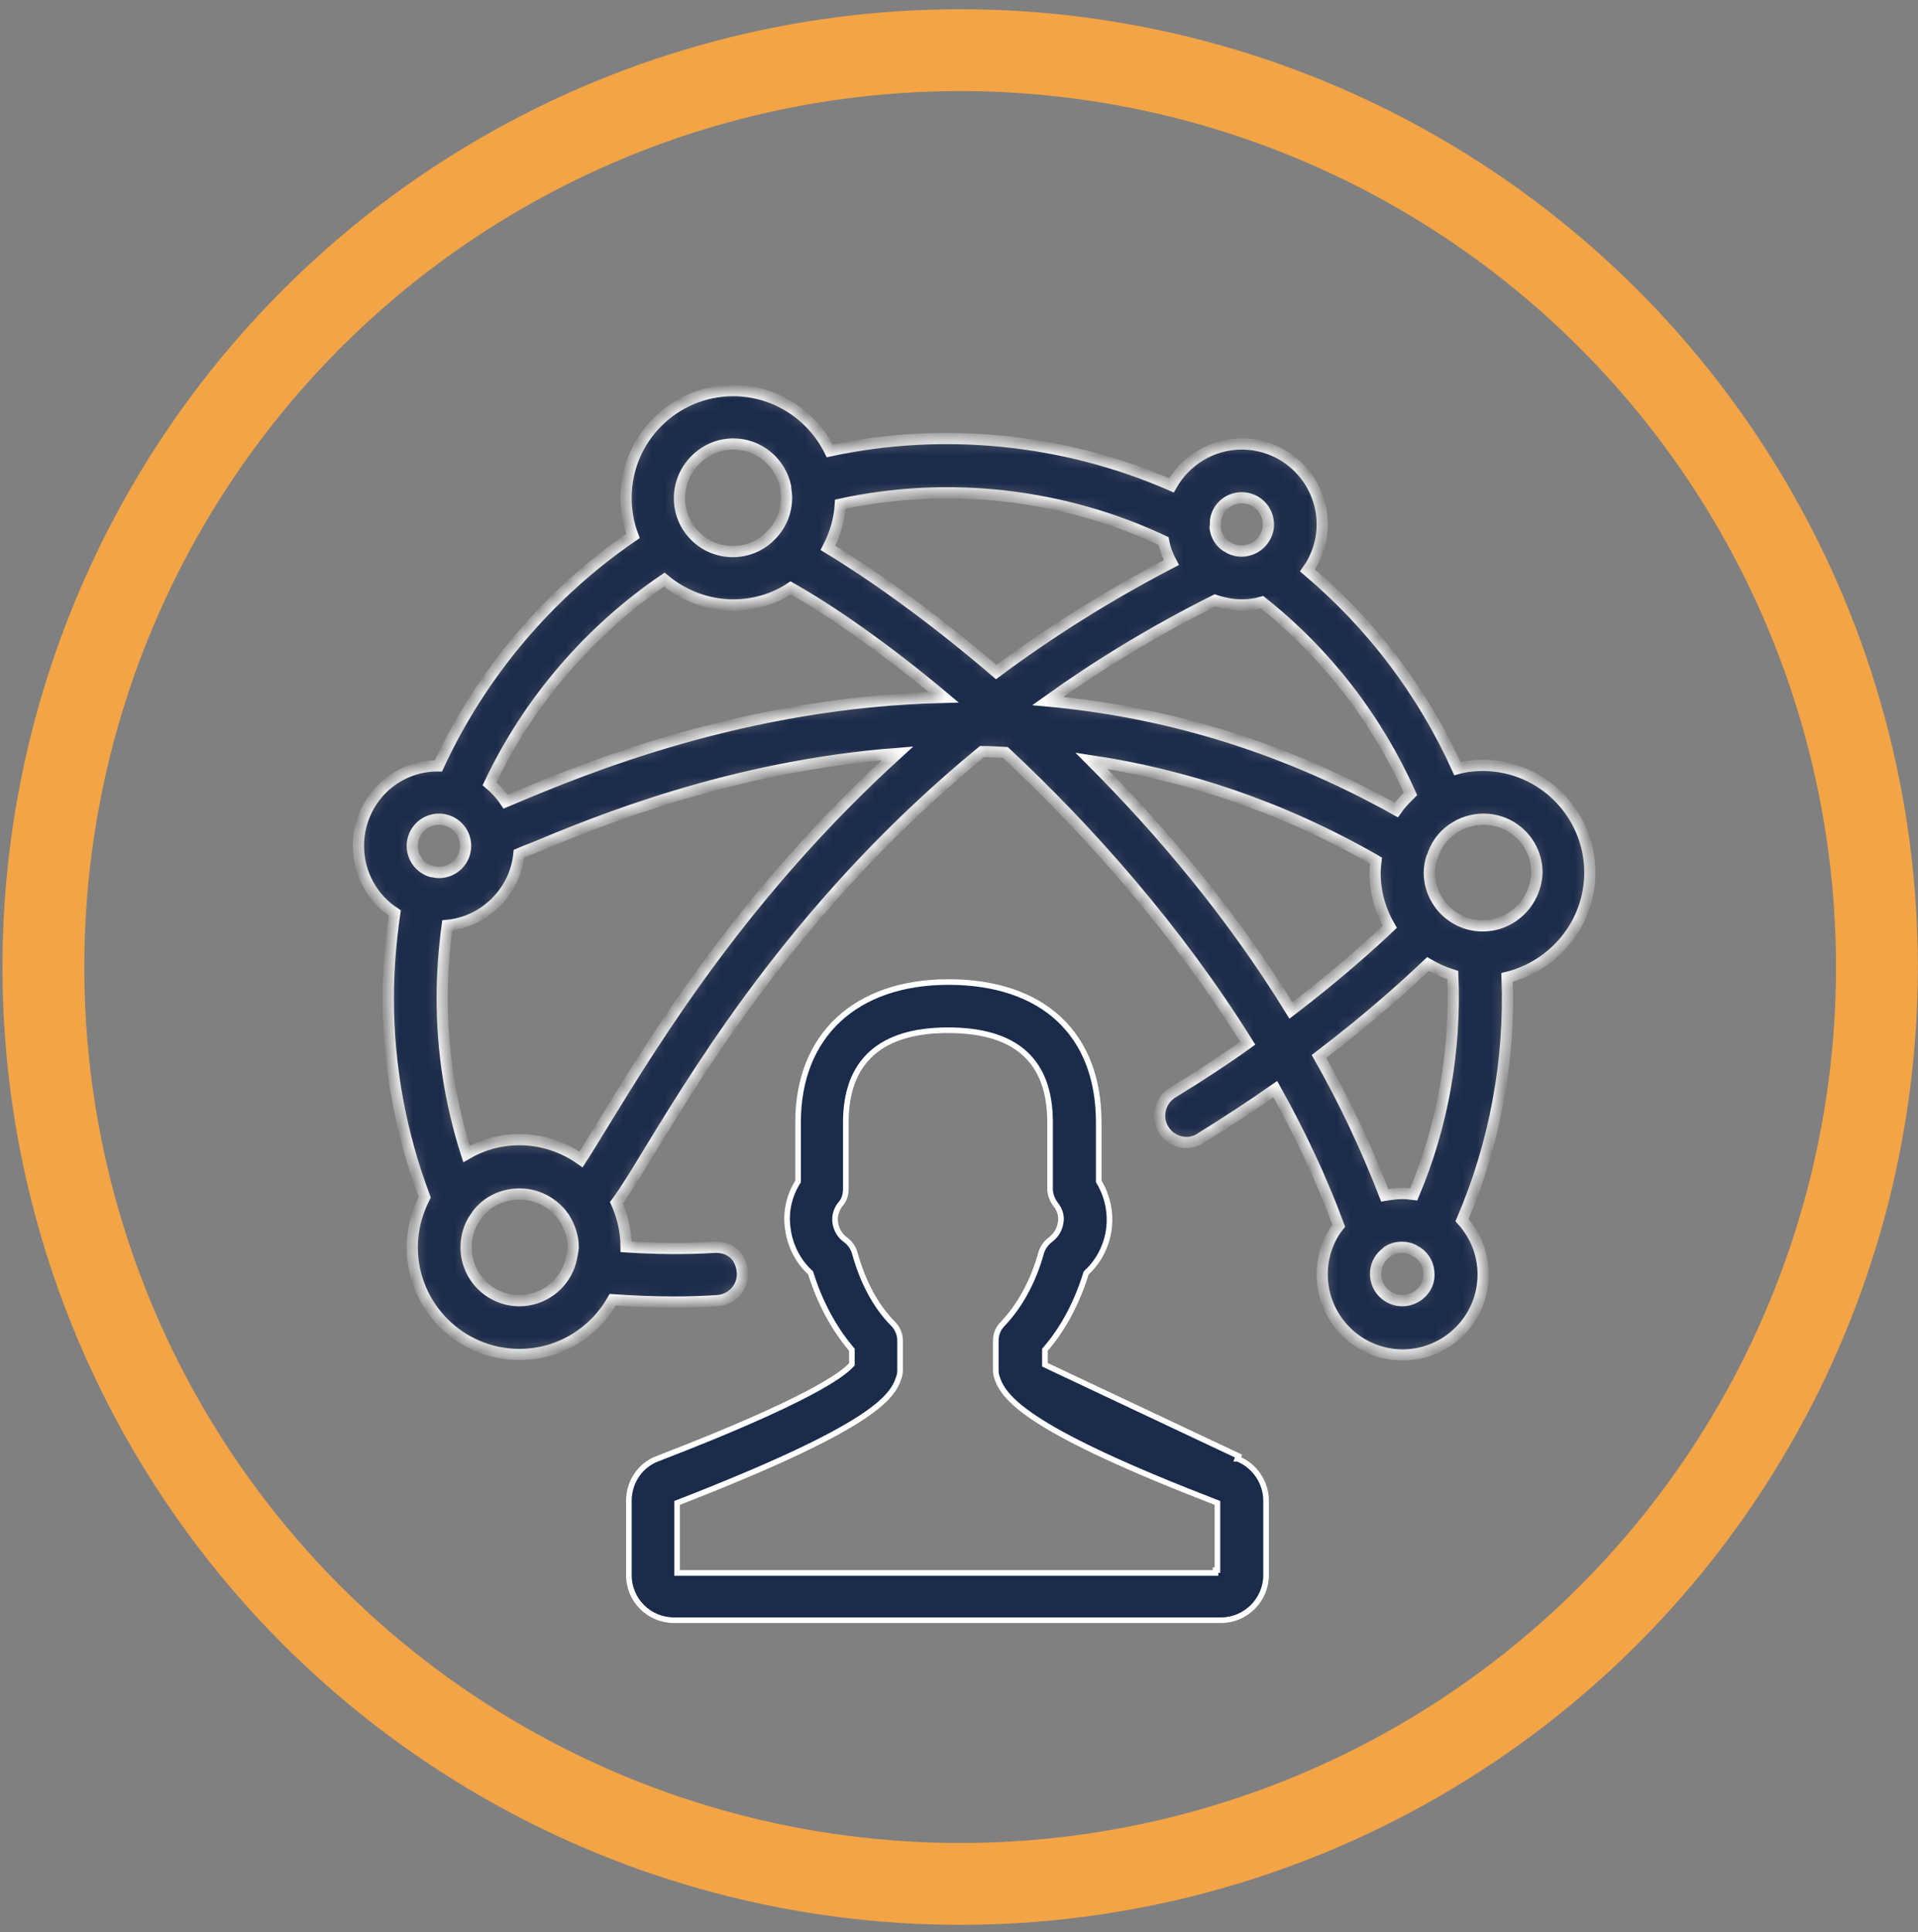<svg width="137" height="138" viewBox="0 0 137 138" fill="none" xmlns="http://www.w3.org/2000/svg">
<rect x="0" y="0" width="137" height="138" fill="#808080" stroke="none"/>
<circle cx="68.582" cy="69.067" r="65.484" stroke="#F2A446" stroke-width="5.847"/>
<path d="M74.637 97.395V97.474L88.467 103.996L88.392 104.182C88.393 104.182 88.393 104.182 88.394 104.182C89.631 104.678 90.434 105.884 90.434 107.182V112.502C90.434 114.264 88.98 115.718 87.219 115.718H48.136C46.373 115.718 44.92 114.296 44.92 112.502V107.182C44.92 105.849 45.726 104.645 46.958 104.183L46.959 104.183C52.3 102.129 55.6 100.631 57.642 99.563C59.679 98.497 60.477 97.852 60.797 97.496L60.849 97.439V97.362V96.475V96.402L60.802 96.346C59.572 94.89 58.566 93.042 57.917 90.963L57.901 90.913L57.862 90.876C57.01 90.088 56.44 88.981 56.282 87.811L56.282 87.811L56.281 87.805C56.092 86.639 56.344 85.44 56.976 84.429L57.006 84.381V84.323V80.152C57.006 77.045 58.041 74.548 59.886 72.827C61.733 71.104 64.415 70.138 67.743 70.138C71.139 70.138 73.819 71.08 75.649 72.79C77.477 74.497 78.48 76.994 78.48 80.152V84.323V84.378L78.508 84.425C79.109 85.438 79.362 86.608 79.204 87.811C79.046 88.981 78.476 90.088 77.624 90.876L77.585 90.913L77.569 90.963C76.919 93.044 75.945 94.891 74.686 96.344L74.637 96.4V96.475V97.395ZM48.363 112.141V112.341H48.563H86.559H86.759H86.825V112.141H86.959V107.477V107.34L86.831 107.291C80.38 104.796 76.593 102.979 74.356 101.573C72.12 100.167 71.461 99.191 71.219 98.388L71.216 98.379L71.213 98.371C71.158 98.235 71.129 98.064 71.129 97.887V95.752C71.129 95.281 71.304 94.872 71.628 94.547L71.628 94.547L71.632 94.543C72.839 93.269 73.806 91.532 74.372 89.47C74.491 89.087 74.727 88.762 75.053 88.525L75.053 88.525L75.06 88.519C75.422 88.23 75.681 87.828 75.756 87.349C75.831 87.001 75.788 86.482 75.389 86.006C75.148 85.673 75.004 85.289 75.004 84.914V80.152C75.004 77.982 74.41 76.326 73.177 75.216C71.947 74.111 70.116 73.581 67.71 73.581C65.335 73.581 63.505 74.12 62.268 75.229C61.027 76.341 60.416 77.996 60.416 80.152V84.914C60.416 85.336 60.296 85.712 60.04 85.996L60.04 85.996L60.033 86.005C59.738 86.373 59.588 86.855 59.663 87.342C59.736 87.816 59.991 88.261 60.368 88.526C60.694 88.763 60.929 89.087 61.048 89.47C61.613 91.529 62.546 93.302 63.792 94.547C64.115 94.871 64.291 95.312 64.291 95.752V97.887C64.291 98.058 64.264 98.201 64.203 98.382L64.203 98.382L64.202 98.386C63.975 99.114 63.474 100.008 61.309 101.389C59.138 102.774 55.319 104.632 48.49 107.291L48.363 107.341V107.477V112.141Z" fill="#1B2B4B" stroke="white" stroke-width="0.4"/>
<mask id="path-3-inside-1_581_2024" fill="white">
<path d="M113.559 62.318C113.559 58.114 110.143 54.666 105.906 54.666C105.282 54.666 104.691 54.732 104.1 54.896C101.637 49.444 97.991 44.616 93.393 40.74C94.05 39.821 94.444 38.671 94.444 37.456C94.444 34.303 91.882 31.709 88.697 31.709C86.529 31.709 84.657 32.924 83.672 34.665C76.019 31.315 67.382 30.461 59.27 32.201C58.021 29.672 55.394 27.899 52.373 27.899C48.169 27.899 44.72 31.315 44.72 35.551C44.72 36.504 44.884 37.423 45.213 38.277C39.202 42.383 34.374 48.097 31.32 54.699C28.167 54.666 25.605 57.228 25.605 60.413C25.605 62.417 26.624 64.19 28.2 65.209C27.904 67.212 27.74 69.281 27.74 71.317C27.74 76.211 28.627 80.973 30.335 85.505C29.776 86.589 29.448 87.804 29.448 89.085C29.448 93.289 32.864 96.738 37.1 96.738C39.958 96.738 42.454 95.161 43.768 92.829C45.213 92.928 46.691 92.994 48.136 92.994C49.154 92.994 50.205 92.961 51.223 92.895C52.274 92.829 53.095 91.943 53.029 90.892C52.964 89.841 52.241 89.02 51.026 89.085C48.924 89.217 46.822 89.184 44.72 89.052C44.72 87.936 44.457 86.852 44.03 85.9C44.687 85.013 45.443 83.765 46.461 82.09C50.435 75.587 57.496 64.059 70.141 53.681C70.699 53.681 71.257 53.714 71.816 53.746C77.793 59.33 84.066 66.391 89.124 74.503C87.481 75.685 85.675 76.868 83.737 78.05C82.851 78.608 82.555 79.791 83.113 80.677C83.475 81.269 84.099 81.597 84.756 81.597C85.084 81.597 85.445 81.499 85.741 81.302C87.646 80.119 89.452 78.937 91.094 77.787C92.835 80.907 94.379 84.159 95.627 87.542C94.871 88.494 94.444 89.709 94.444 91.023C94.444 94.176 97.006 96.771 100.192 96.771C103.345 96.771 105.939 94.209 105.939 91.023C105.939 89.512 105.348 88.166 104.429 87.148C106.76 81.728 107.877 75.784 107.647 69.806C110.997 68.985 113.559 65.964 113.559 62.318ZM86.825 37.161C86.956 36.241 87.744 35.551 88.697 35.551C89.748 35.551 90.602 36.405 90.602 37.456C90.602 38.146 90.207 38.77 89.649 39.098C89.584 39.131 89.518 39.164 89.452 39.197C89.222 39.295 88.96 39.361 88.697 39.361C88.401 39.361 88.106 39.295 87.843 39.164C87.777 39.098 87.679 39.066 87.613 39.033C87.153 38.737 86.858 38.244 86.792 37.686C86.825 37.522 86.825 37.325 86.825 37.161ZM52.373 31.709C54.212 31.709 55.755 33.022 56.117 34.763C56.117 34.796 56.117 34.829 56.117 34.862C56.149 35.092 56.182 35.321 56.182 35.551C56.182 36.602 55.755 37.555 55.066 38.244C55 38.277 54.967 38.343 54.901 38.409C54.212 39.033 53.325 39.394 52.34 39.394C50.238 39.394 48.53 37.686 48.53 35.584C48.53 33.482 50.27 31.709 52.373 31.709ZM30.893 62.253C30.86 62.253 30.86 62.253 30.828 62.253C30.039 62.023 29.448 61.3 29.448 60.413C29.448 59.362 30.302 58.508 31.353 58.508C32.404 58.508 33.258 59.362 33.258 60.413C33.258 61.464 32.404 62.318 31.353 62.318C31.189 62.318 31.025 62.285 30.893 62.253ZM40.779 90.038C40.746 90.136 40.713 90.268 40.68 90.366C40.155 91.844 38.743 92.895 37.1 92.895C34.998 92.895 33.291 91.187 33.291 89.085C33.291 88.297 33.521 87.542 33.948 86.951C34.013 86.885 34.046 86.819 34.079 86.754C34.769 85.834 35.885 85.275 37.1 85.275C38.316 85.275 39.367 85.834 40.089 86.688C40.155 86.786 40.221 86.885 40.286 86.951C40.68 87.575 40.943 88.297 40.943 89.085C40.91 89.414 40.845 89.742 40.779 90.038ZM43.209 80.053C42.585 81.072 41.994 82.057 41.501 82.812C40.253 81.925 38.743 81.4 37.1 81.4C35.721 81.4 34.44 81.761 33.324 82.418C32.174 78.838 31.583 75.094 31.583 71.284C31.583 69.544 31.714 67.803 31.944 66.095C34.637 65.832 36.805 63.665 37.068 60.972C37.363 60.84 37.692 60.709 38.053 60.578C42.618 58.673 52.175 54.732 64.097 53.812C53.226 63.698 46.92 74.01 43.209 80.053ZM36.575 57.063C36.411 57.129 36.279 57.195 36.115 57.261C35.787 56.768 35.393 56.341 34.966 55.98C37.724 50.134 42.093 45.043 47.446 41.397C48.793 42.514 50.5 43.204 52.373 43.204C53.883 43.204 55.295 42.777 56.478 41.989C59.335 43.598 63.178 46.258 67.415 49.805C53.226 50.134 41.797 54.863 36.575 57.063ZM71.159 47.999C66.298 43.828 61.963 40.839 59.138 39.131C59.631 38.179 59.959 37.128 60.025 36.011C67.743 34.336 75.921 35.256 83.113 38.639C83.212 39.197 83.409 39.69 83.672 40.182C79.041 42.58 74.87 45.24 71.159 47.999ZM74.837 50.068C78.417 47.506 82.391 45.076 86.792 42.875C87.383 43.072 88.04 43.204 88.697 43.204C89.189 43.204 89.682 43.138 90.142 43.007C94.74 46.652 98.353 51.349 100.75 56.702C100.389 57.063 100.028 57.425 99.732 57.852C91.16 53.057 82.719 50.79 74.837 50.068ZM77.957 54.337C84.493 55.323 91.357 57.49 98.287 61.464C98.254 61.76 98.221 62.056 98.221 62.351C98.221 63.763 98.615 65.077 99.272 66.194C97.991 67.409 95.561 69.609 92.211 72.171C87.974 65.274 82.916 59.297 77.957 54.337ZM100.159 92.895C99.108 92.895 98.254 92.041 98.254 90.99C98.254 90.432 98.484 89.939 98.878 89.578C98.977 89.512 99.042 89.447 99.108 89.381C99.403 89.184 99.765 89.085 100.159 89.085C100.455 89.085 100.717 89.151 100.98 89.282C101.046 89.315 101.111 89.381 101.21 89.414C101.735 89.742 102.064 90.333 102.064 91.023C102.097 92.041 101.21 92.895 100.159 92.895ZM100.98 85.308C100.717 85.275 100.455 85.243 100.159 85.243C99.732 85.243 99.305 85.308 98.911 85.374C97.564 81.893 95.988 78.576 94.214 75.456C97.926 72.631 100.586 70.201 101.998 68.854C102.556 69.183 103.148 69.445 103.772 69.642C104.002 75.061 103.049 80.415 100.98 85.308ZM105.906 66.128C103.804 66.128 102.097 64.42 102.097 62.318C102.097 61.957 102.162 61.596 102.261 61.267C102.327 61.169 102.359 61.037 102.392 60.939C102.688 60.151 103.246 59.494 103.969 59.067C104.034 59.034 104.133 58.968 104.199 58.935C104.724 58.673 105.315 58.508 105.972 58.508C108.074 58.508 109.782 60.216 109.782 62.318C109.716 64.42 108.008 66.128 105.906 66.128Z"/>
</mask>
<path d="M113.559 62.318C113.559 58.114 110.143 54.666 105.906 54.666C105.282 54.666 104.691 54.732 104.1 54.896C101.637 49.444 97.991 44.616 93.393 40.74C94.05 39.821 94.444 38.671 94.444 37.456C94.444 34.303 91.882 31.709 88.697 31.709C86.529 31.709 84.657 32.924 83.672 34.665C76.019 31.315 67.382 30.461 59.27 32.201C58.021 29.672 55.394 27.899 52.373 27.899C48.169 27.899 44.72 31.315 44.72 35.551C44.72 36.504 44.884 37.423 45.213 38.277C39.202 42.383 34.374 48.097 31.32 54.699C28.167 54.666 25.605 57.228 25.605 60.413C25.605 62.417 26.624 64.19 28.2 65.209C27.904 67.212 27.74 69.281 27.74 71.317C27.74 76.211 28.627 80.973 30.335 85.505C29.776 86.589 29.448 87.804 29.448 89.085C29.448 93.289 32.864 96.738 37.1 96.738C39.958 96.738 42.454 95.161 43.768 92.829C45.213 92.928 46.691 92.994 48.136 92.994C49.154 92.994 50.205 92.961 51.223 92.895C52.274 92.829 53.095 91.943 53.029 90.892C52.964 89.841 52.241 89.02 51.026 89.085C48.924 89.217 46.822 89.184 44.72 89.052C44.72 87.936 44.457 86.852 44.03 85.9C44.687 85.013 45.443 83.765 46.461 82.09C50.435 75.587 57.496 64.059 70.141 53.681C70.699 53.681 71.257 53.714 71.816 53.746C77.793 59.33 84.066 66.391 89.124 74.503C87.481 75.685 85.675 76.868 83.737 78.05C82.851 78.608 82.555 79.791 83.113 80.677C83.475 81.269 84.099 81.597 84.756 81.597C85.084 81.597 85.445 81.499 85.741 81.302C87.646 80.119 89.452 78.937 91.094 77.787C92.835 80.907 94.379 84.159 95.627 87.542C94.871 88.494 94.444 89.709 94.444 91.023C94.444 94.176 97.006 96.771 100.192 96.771C103.345 96.771 105.939 94.209 105.939 91.023C105.939 89.512 105.348 88.166 104.429 87.148C106.76 81.728 107.877 75.784 107.647 69.806C110.997 68.985 113.559 65.964 113.559 62.318ZM86.825 37.161C86.956 36.241 87.744 35.551 88.697 35.551C89.748 35.551 90.602 36.405 90.602 37.456C90.602 38.146 90.207 38.77 89.649 39.098C89.584 39.131 89.518 39.164 89.452 39.197C89.222 39.295 88.96 39.361 88.697 39.361C88.401 39.361 88.106 39.295 87.843 39.164C87.777 39.098 87.679 39.066 87.613 39.033C87.153 38.737 86.858 38.244 86.792 37.686C86.825 37.522 86.825 37.325 86.825 37.161ZM52.373 31.709C54.212 31.709 55.755 33.022 56.117 34.763C56.117 34.796 56.117 34.829 56.117 34.862C56.149 35.092 56.182 35.321 56.182 35.551C56.182 36.602 55.755 37.555 55.066 38.244C55 38.277 54.967 38.343 54.901 38.409C54.212 39.033 53.325 39.394 52.34 39.394C50.238 39.394 48.53 37.686 48.53 35.584C48.53 33.482 50.27 31.709 52.373 31.709ZM30.893 62.253C30.86 62.253 30.86 62.253 30.828 62.253C30.039 62.023 29.448 61.3 29.448 60.413C29.448 59.362 30.302 58.508 31.353 58.508C32.404 58.508 33.258 59.362 33.258 60.413C33.258 61.464 32.404 62.318 31.353 62.318C31.189 62.318 31.025 62.285 30.893 62.253ZM40.779 90.038C40.746 90.136 40.713 90.268 40.68 90.366C40.155 91.844 38.743 92.895 37.1 92.895C34.998 92.895 33.291 91.187 33.291 89.085C33.291 88.297 33.521 87.542 33.948 86.951C34.013 86.885 34.046 86.819 34.079 86.754C34.769 85.834 35.885 85.275 37.1 85.275C38.316 85.275 39.367 85.834 40.089 86.688C40.155 86.786 40.221 86.885 40.286 86.951C40.68 87.575 40.943 88.297 40.943 89.085C40.91 89.414 40.845 89.742 40.779 90.038ZM43.209 80.053C42.585 81.072 41.994 82.057 41.501 82.812C40.253 81.925 38.743 81.4 37.1 81.4C35.721 81.4 34.44 81.761 33.324 82.418C32.174 78.838 31.583 75.094 31.583 71.284C31.583 69.544 31.714 67.803 31.944 66.095C34.637 65.832 36.805 63.665 37.068 60.972C37.363 60.84 37.692 60.709 38.053 60.578C42.618 58.673 52.175 54.732 64.097 53.812C53.226 63.698 46.92 74.01 43.209 80.053ZM36.575 57.063C36.411 57.129 36.279 57.195 36.115 57.261C35.787 56.768 35.393 56.341 34.966 55.98C37.724 50.134 42.093 45.043 47.446 41.397C48.793 42.514 50.5 43.204 52.373 43.204C53.883 43.204 55.295 42.777 56.478 41.989C59.335 43.598 63.178 46.258 67.415 49.805C53.226 50.134 41.797 54.863 36.575 57.063ZM71.159 47.999C66.298 43.828 61.963 40.839 59.138 39.131C59.631 38.179 59.959 37.128 60.025 36.011C67.743 34.336 75.921 35.256 83.113 38.639C83.212 39.197 83.409 39.69 83.672 40.182C79.041 42.58 74.87 45.24 71.159 47.999ZM74.837 50.068C78.417 47.506 82.391 45.076 86.792 42.875C87.383 43.072 88.04 43.204 88.697 43.204C89.189 43.204 89.682 43.138 90.142 43.007C94.74 46.652 98.353 51.349 100.75 56.702C100.389 57.063 100.028 57.425 99.732 57.852C91.16 53.057 82.719 50.79 74.837 50.068ZM77.957 54.337C84.493 55.323 91.357 57.49 98.287 61.464C98.254 61.76 98.221 62.056 98.221 62.351C98.221 63.763 98.615 65.077 99.272 66.194C97.991 67.409 95.561 69.609 92.211 72.171C87.974 65.274 82.916 59.297 77.957 54.337ZM100.159 92.895C99.108 92.895 98.254 92.041 98.254 90.99C98.254 90.432 98.484 89.939 98.878 89.578C98.977 89.512 99.042 89.447 99.108 89.381C99.403 89.184 99.765 89.085 100.159 89.085C100.455 89.085 100.717 89.151 100.98 89.282C101.046 89.315 101.111 89.381 101.21 89.414C101.735 89.742 102.064 90.333 102.064 91.023C102.097 92.041 101.21 92.895 100.159 92.895ZM100.98 85.308C100.717 85.275 100.455 85.243 100.159 85.243C99.732 85.243 99.305 85.308 98.911 85.374C97.564 81.893 95.988 78.576 94.214 75.456C97.926 72.631 100.586 70.201 101.998 68.854C102.556 69.183 103.148 69.445 103.772 69.642C104.002 75.061 103.049 80.415 100.98 85.308ZM105.906 66.128C103.804 66.128 102.097 64.42 102.097 62.318C102.097 61.957 102.162 61.596 102.261 61.267C102.327 61.169 102.359 61.037 102.392 60.939C102.688 60.151 103.246 59.494 103.969 59.067C104.034 59.034 104.133 58.968 104.199 58.935C104.724 58.673 105.315 58.508 105.972 58.508C108.074 58.508 109.782 60.216 109.782 62.318C109.716 64.42 108.008 66.128 105.906 66.128Z" fill="#1B2B4B" stroke="white" stroke-width="0.8" mask="url(#path-3-inside-1_581_2024)"/>
</svg>
